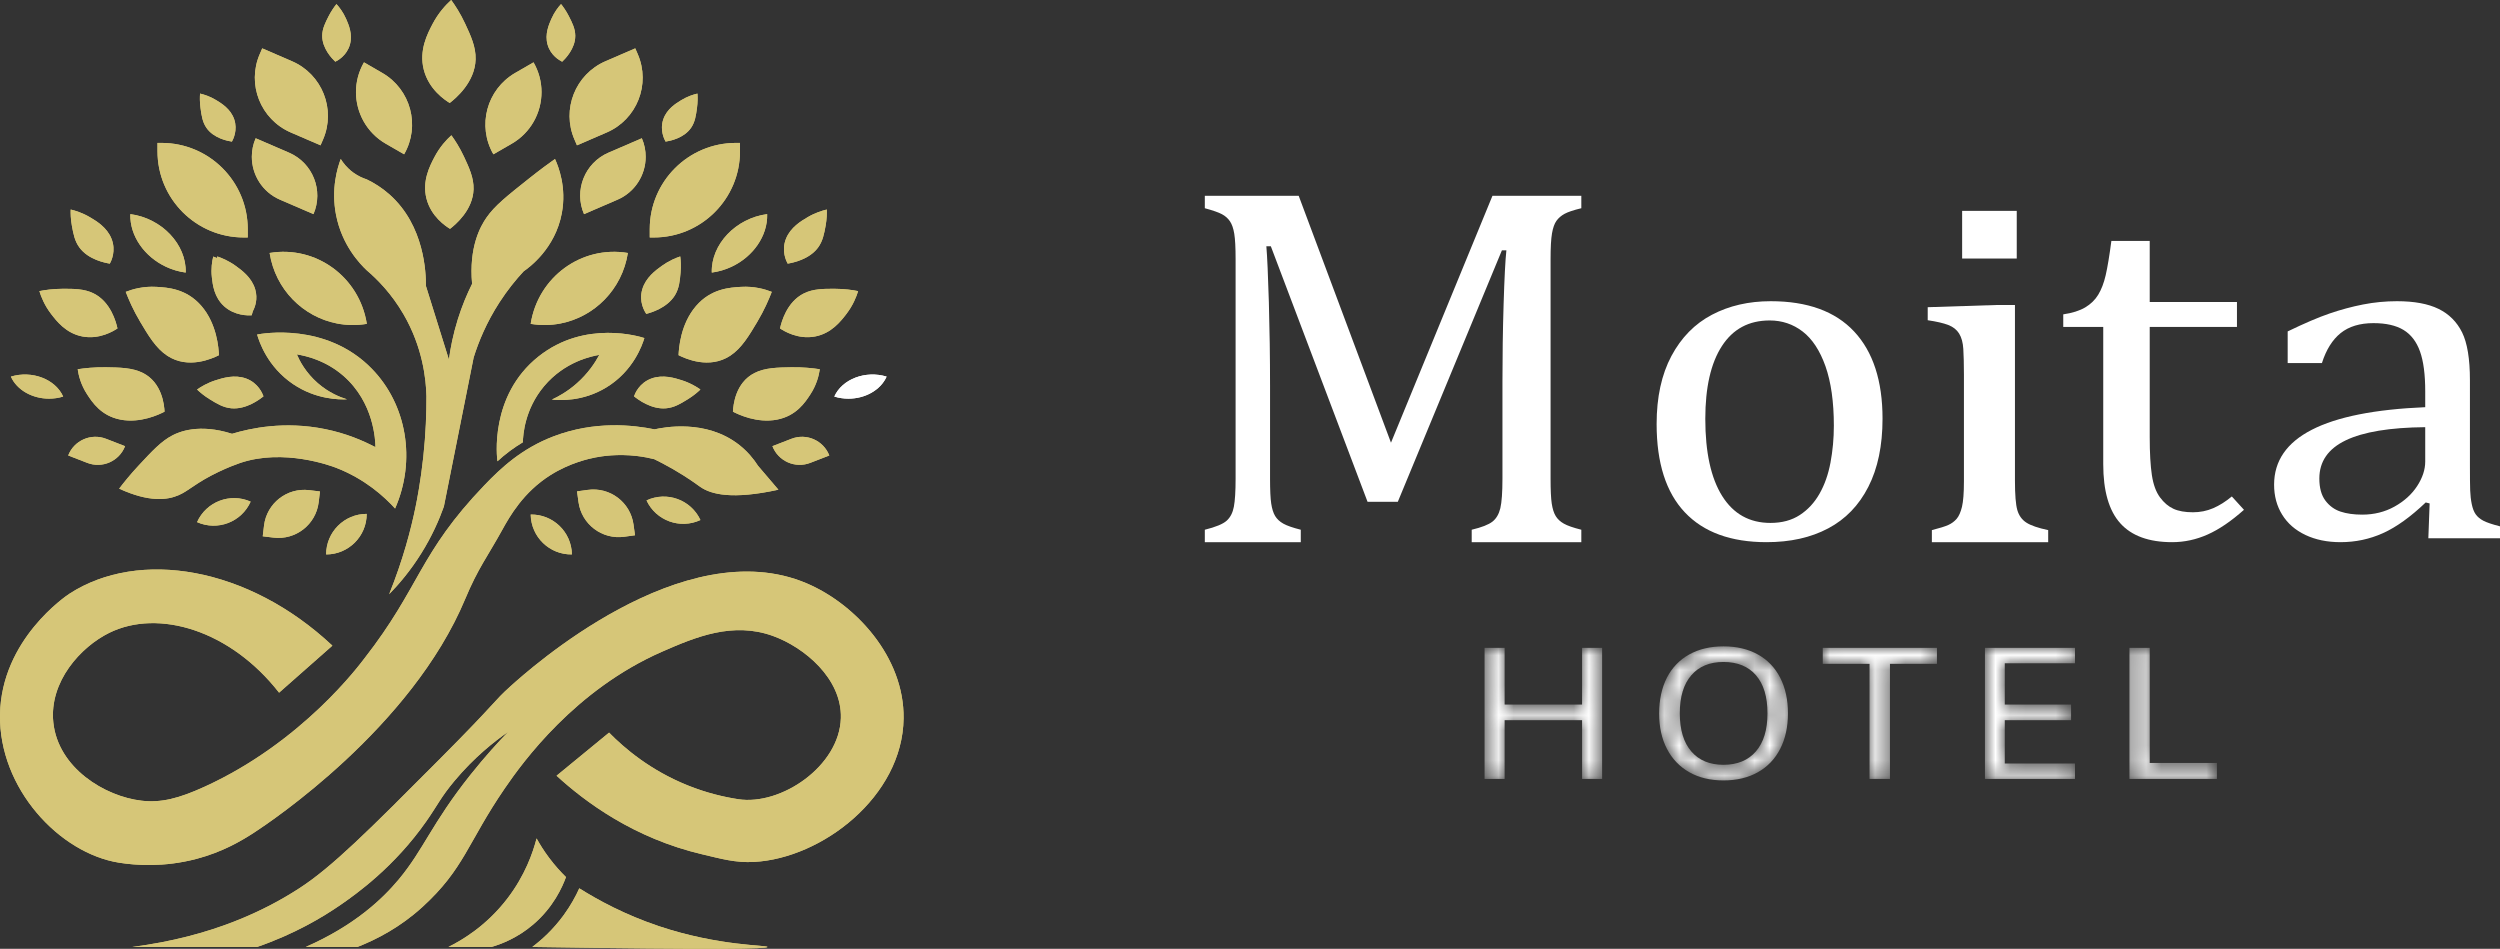<svg width="166" height="63" viewBox="0 0 166 63" fill="none" xmlns="http://www.w3.org/2000/svg">
<rect x="0" y="0" width="166" height="63" fill="#333333" stroke="none"/>
<path d="M43.757 61.499C41.498 60.742 39.718 59.772 38.465 58.984C38.228 59.51 37.894 60.127 37.425 60.77C36.714 61.743 35.946 62.425 35.343 62.878C47.888 63.074 50.953 63.003 50.957 62.878C50.961 62.749 47.745 62.836 43.757 61.499Z" fill="#D6C678"/>
<path d="M43.757 61.499C41.498 60.742 39.718 59.772 38.465 58.984C38.228 59.51 37.894 60.127 37.425 60.77C36.714 61.743 35.946 62.425 35.343 62.878C47.888 63.074 50.953 63.003 50.957 62.878C50.961 62.749 47.745 62.836 43.757 61.499Z" fill="#D6C678"/>
<path d="M37.581 58.238C37.232 57.897 36.85 57.477 36.47 56.972C36.124 56.511 35.849 56.069 35.629 55.671C35.389 56.602 34.868 58.128 33.677 59.678C32.288 61.485 30.673 62.433 29.773 62.878C30.728 62.878 31.682 62.878 32.636 62.878C33.277 62.691 34.344 62.289 35.395 61.395C36.749 60.242 37.34 58.898 37.581 58.238Z" fill="#D6C678"/>
<path d="M37.581 58.238C37.232 57.897 36.85 57.477 36.47 56.972C36.124 56.511 35.849 56.069 35.629 55.671C35.389 56.602 34.868 58.128 33.677 59.678C32.288 61.485 30.673 62.433 29.773 62.878C30.728 62.878 31.682 62.878 32.636 62.878C33.277 62.691 34.344 62.289 35.395 61.395C36.749 60.242 37.34 58.898 37.581 58.238Z" fill="#D6C678"/>
<path d="M53.57 38.736C45.375 35.244 35.089 44.495 33.904 45.562C32.69 46.654 33.145 46.438 29.186 50.415C24.465 55.158 22.062 57.559 19.899 58.966C17.702 60.395 14.122 62.198 8.771 62.878C11.539 62.878 14.306 62.878 17.073 62.878C19.544 62.023 21.397 60.924 22.64 60.064C23.625 59.382 26.176 57.583 28.316 54.522C29.058 53.461 29.266 52.941 30.189 51.838C31.486 50.289 32.81 49.243 33.742 48.594C33.154 49.202 32.246 50.179 31.231 51.456C28.655 54.696 28.131 56.41 26.477 58.394C25.376 59.715 23.512 61.468 20.3 62.878C21.445 62.878 22.59 62.878 23.735 62.878C25.026 62.37 26.577 61.564 28.038 60.233C30.838 57.682 31.035 55.969 33.521 52.341C34.718 50.594 38.188 45.799 43.968 43.269C46.184 42.299 48.654 41.262 51.325 42.228C53.394 42.977 55.904 45.044 55.833 47.675C55.746 50.875 51.858 53.501 49.031 53.069C48.072 52.923 46.916 52.653 45.666 52.15C43.175 51.148 41.459 49.68 40.443 48.646C39.281 49.6 38.118 50.554 36.956 51.508C38.831 53.226 42.069 55.657 46.637 56.729C47.904 57.026 48.83 57.299 50.072 57.232C54.582 56.988 59.931 52.892 59.999 47.709C60.053 43.62 56.804 40.114 53.57 38.736Z" fill="#D6C678"/>
<path d="M53.57 38.736C45.375 35.244 35.089 44.495 33.904 45.562C32.69 46.654 33.145 46.438 29.186 50.415C24.465 55.158 22.062 57.559 19.899 58.966C17.702 60.395 14.122 62.198 8.771 62.878C11.539 62.878 14.306 62.878 17.073 62.878C19.544 62.023 21.397 60.924 22.64 60.064C23.625 59.382 26.176 57.583 28.316 54.522C29.058 53.461 29.266 52.941 30.189 51.838C31.486 50.289 32.81 49.243 33.742 48.594C33.154 49.202 32.246 50.179 31.231 51.456C28.655 54.696 28.131 56.41 26.477 58.394C25.376 59.715 23.512 61.468 20.3 62.878C21.445 62.878 22.59 62.878 23.735 62.878C25.026 62.37 26.577 61.564 28.038 60.233C30.838 57.682 31.035 55.969 33.521 52.341C34.718 50.594 38.188 45.799 43.968 43.269C46.184 42.299 48.654 41.262 51.325 42.228C53.394 42.977 55.904 45.044 55.833 47.675C55.746 50.875 51.858 53.501 49.031 53.069C48.072 52.923 46.916 52.653 45.666 52.15C43.175 51.148 41.459 49.68 40.443 48.646C39.281 49.6 38.118 50.554 36.956 51.508C38.831 53.226 42.069 55.657 46.637 56.729C47.904 57.026 48.83 57.299 50.072 57.232C54.582 56.988 59.931 52.892 59.999 47.709C60.053 43.62 56.804 40.114 53.57 38.736Z" fill="#D6C678"/>
<path d="M13.066 57.024C14.76 56.575 16.001 55.853 16.917 55.255C17.962 54.572 27.318 48.331 30.894 39.761C31.741 37.731 32.379 36.944 33.347 35.187C33.846 34.282 34.749 32.687 36.54 31.553C37.842 30.729 39.139 30.449 39.55 30.371C39.972 30.29 40.995 30.126 42.291 30.278C42.762 30.334 43.154 30.417 43.442 30.489C43.734 30.631 44.182 30.857 44.711 31.163C45.691 31.729 46.333 32.213 46.507 32.334C47.215 32.826 48.616 33.191 51.686 32.516C51.235 31.987 50.784 31.458 50.333 30.929C50.043 30.476 49.642 29.983 49.087 29.546C46.877 27.806 44.037 28.381 43.462 28.509C42.066 28.225 39.506 27.921 36.748 28.977C34.648 29.782 33.285 31.05 32.156 32.229C27.796 36.779 27.918 38.953 24.188 43.73C23.894 44.106 20.103 49.263 13.586 52.237C11.877 53.017 10.709 53.315 9.413 53.168C6.955 52.889 3.856 50.988 3.541 47.97C3.257 45.256 5.363 42.952 7.256 42.02C10.534 40.407 15.307 41.859 18.531 45.993L22.07 42.871C16.482 37.63 9.234 36.433 4.619 39.418C4.411 39.553 0.083 42.454 0.001 47.45C-0.079 52.362 3.953 56.659 7.913 57.284C9.004 57.456 10.872 57.606 13.066 57.024Z" fill="#D6C678"/>
<path d="M13.066 57.024C14.76 56.575 16.001 55.853 16.917 55.255C17.962 54.572 27.318 48.331 30.894 39.761C31.741 37.731 32.379 36.944 33.347 35.187C33.846 34.282 34.749 32.687 36.54 31.553C37.842 30.729 39.139 30.449 39.55 30.371C39.972 30.29 40.995 30.126 42.291 30.278C42.762 30.334 43.154 30.417 43.442 30.489C43.734 30.631 44.182 30.857 44.711 31.163C45.691 31.729 46.333 32.213 46.507 32.334C47.215 32.826 48.616 33.191 51.686 32.516C51.235 31.987 50.784 31.458 50.333 30.929C50.043 30.476 49.642 29.983 49.087 29.546C46.877 27.806 44.037 28.381 43.462 28.509C42.066 28.225 39.506 27.921 36.748 28.977C34.648 29.782 33.285 31.05 32.156 32.229C27.796 36.779 27.918 38.953 24.188 43.73C23.894 44.106 20.103 49.263 13.586 52.237C11.877 53.017 10.709 53.315 9.413 53.168C6.955 52.889 3.856 50.988 3.541 47.97C3.257 45.256 5.363 42.952 7.256 42.02C10.534 40.407 15.307 41.859 18.531 45.993L22.07 42.871C16.482 37.63 9.234 36.433 4.619 39.418C4.411 39.553 0.083 42.454 0.001 47.45C-0.079 52.362 3.953 56.659 7.913 57.284C9.004 57.456 10.872 57.606 13.066 57.024Z" fill="#D6C678"/>
<path d="M22.625 10.557C22.404 11.147 21.975 12.539 22.313 14.269C22.707 16.289 23.903 17.527 24.349 17.946C25.058 18.55 25.996 19.497 26.789 20.86C28.078 23.075 28.288 25.196 28.316 26.306C28.32 27.414 28.275 28.777 28.108 30.33C27.934 31.951 27.692 33.182 27.596 33.649C27.286 35.161 26.764 37.161 25.841 39.454C26.489 38.791 27.251 37.897 27.969 36.748C28.69 35.593 29.161 34.511 29.473 33.635C30.132 30.337 30.791 27.038 31.45 23.739C31.769 22.718 32.292 21.423 33.174 20.062C33.705 19.243 34.259 18.565 34.77 18.015C35.141 17.759 36.861 16.509 37.303 14.165C37.628 12.442 37.086 11.069 36.852 10.557C36.45 10.841 35.868 11.265 35.187 11.806C33.63 13.042 32.852 13.66 32.307 14.443C31.9 15.026 31.127 16.401 31.347 18.848C31.021 19.502 30.684 20.292 30.398 21.207C30.088 22.201 29.91 23.108 29.808 23.878C29.299 22.248 28.79 20.617 28.281 18.987C28.285 18.135 28.198 14.986 25.863 12.913C25.364 12.47 24.842 12.147 24.349 11.91C24.117 11.836 23.794 11.703 23.458 11.459C23.027 11.146 22.768 10.789 22.625 10.557Z" fill="#D6C678"/>
<path d="M22.625 10.557C22.404 11.147 21.975 12.539 22.313 14.269C22.707 16.289 23.903 17.527 24.349 17.946C25.058 18.55 25.996 19.497 26.789 20.86C28.078 23.075 28.288 25.196 28.316 26.306C28.32 27.414 28.275 28.777 28.108 30.33C27.934 31.951 27.692 33.182 27.596 33.649C27.286 35.161 26.764 37.161 25.841 39.454C26.489 38.791 27.251 37.897 27.969 36.748C28.69 35.593 29.161 34.511 29.473 33.635C30.132 30.337 30.791 27.038 31.45 23.739C31.769 22.718 32.292 21.423 33.174 20.062C33.705 19.243 34.259 18.565 34.77 18.015C35.141 17.759 36.861 16.509 37.303 14.165C37.628 12.442 37.086 11.069 36.852 10.557C36.45 10.841 35.868 11.265 35.187 11.806C33.63 13.042 32.852 13.66 32.307 14.443C31.9 15.026 31.127 16.401 31.347 18.848C31.021 19.502 30.684 20.292 30.398 21.207C30.088 22.201 29.91 23.108 29.808 23.878C29.299 22.248 28.79 20.617 28.281 18.987C28.285 18.135 28.198 14.986 25.863 12.913C25.364 12.47 24.842 12.147 24.349 11.91C24.117 11.836 23.794 11.703 23.458 11.459C23.027 11.146 22.768 10.789 22.625 10.557Z" fill="#D6C678"/>
<path d="M26.234 33.765C27.643 30.551 27.012 26.854 24.672 24.468C21.649 21.384 17.396 22.149 17.073 22.213C17.209 22.682 17.755 24.356 19.468 25.509C20.986 26.531 22.519 26.536 23.042 26.515C22.601 26.381 21.844 26.089 21.099 25.439C20.295 24.739 19.895 23.962 19.71 23.531C20.333 23.631 21.618 23.927 22.799 24.953C24.842 26.729 24.924 29.257 24.931 29.695C24.102 29.255 22.976 28.774 21.584 28.492C18.881 27.943 16.624 28.436 15.408 28.804C13.203 28.099 11.87 28.69 11.452 28.908C10.708 29.296 10.126 29.921 9.197 30.92C8.634 31.525 8.204 32.062 7.913 32.447C9.898 33.361 11.112 33.206 11.861 32.88C12.564 32.574 13.01 32.05 14.506 31.336C15.124 31.041 15.659 30.839 15.928 30.747C18.83 29.755 21.991 30.934 22.313 31.059C24.242 31.805 25.524 32.984 26.234 33.765Z" fill="#D6C678"/>
<path d="M26.234 33.765C27.643 30.551 27.012 26.854 24.672 24.468C21.649 21.384 17.396 22.149 17.073 22.213C17.209 22.682 17.755 24.356 19.468 25.509C20.986 26.531 22.519 26.536 23.042 26.515C22.601 26.381 21.844 26.089 21.099 25.439C20.295 24.739 19.895 23.962 19.71 23.531C20.333 23.631 21.618 23.927 22.799 24.953C24.842 26.729 24.924 29.257 24.931 29.695C24.102 29.255 22.976 28.774 21.584 28.492C18.881 27.943 16.624 28.436 15.408 28.804C13.203 28.099 11.87 28.69 11.452 28.908C10.708 29.296 10.126 29.921 9.197 30.92C8.634 31.525 8.204 32.062 7.913 32.447C9.898 33.361 11.112 33.206 11.861 32.88C12.564 32.574 13.01 32.05 14.506 31.336C15.124 31.041 15.659 30.839 15.928 30.747C18.83 29.755 21.991 30.934 22.313 31.059C24.242 31.805 25.524 32.984 26.234 33.765Z" fill="#D6C678"/>
<path d="M38.257 25.491C37.669 26.002 37.089 26.327 36.644 26.532C37.144 26.584 38.691 26.682 40.261 25.725C42.074 24.621 42.655 22.881 42.786 22.447C42.52 22.359 38.855 21.209 35.759 23.67C32.466 26.287 33.005 30.455 33.03 30.629C33.269 30.408 33.545 30.174 33.859 29.94C34.159 29.717 34.449 29.528 34.718 29.368C34.732 28.862 34.84 27.179 36.123 25.647C37.509 23.994 39.321 23.643 39.793 23.566C39.523 24.069 39.049 24.804 38.257 25.491Z" fill="#D6C678"/>
<path d="M38.257 25.491C37.669 26.002 37.089 26.327 36.644 26.532C37.144 26.584 38.691 26.682 40.261 25.725C42.074 24.621 42.655 22.881 42.786 22.447C42.52 22.359 38.855 21.209 35.759 23.67C32.466 26.287 33.005 30.455 33.03 30.629C33.269 30.408 33.545 30.174 33.859 29.94C34.159 29.717 34.449 29.528 34.718 29.368C34.732 28.862 34.84 27.179 36.123 25.647C37.509 23.994 39.321 23.643 39.793 23.566C39.523 24.069 39.049 24.804 38.257 25.491Z" fill="#D6C678"/>
<path d="M16.709 20.938C16.73 20.875 16.76 20.78 16.789 20.663C16.938 20.38 17.133 19.854 16.946 19.213C16.716 18.423 16.045 17.939 15.646 17.652C15.175 17.313 14.727 17.129 14.425 17.028C14.42 17.062 14.416 17.097 14.412 17.134C14.32 17.096 14.235 17.063 14.159 17.036C14.082 17.35 14.002 17.834 14.068 18.415C14.123 18.908 14.217 19.738 14.887 20.34C15.583 20.964 16.462 20.951 16.709 20.938Z" fill="#D6C678"/>
<path d="M16.709 20.938C16.73 20.875 16.76 20.78 16.789 20.663C16.938 20.38 17.133 19.854 16.946 19.213C16.716 18.423 16.045 17.939 15.646 17.652C15.175 17.313 14.727 17.129 14.425 17.028C14.42 17.062 14.416 17.097 14.412 17.134C14.32 17.096 14.235 17.063 14.159 17.036C14.082 17.35 14.002 17.834 14.068 18.415C14.123 18.908 14.217 19.738 14.887 20.34C15.583 20.964 16.462 20.951 16.709 20.938Z" fill="#D6C678"/>
<path d="M28.843 10.44C28.537 11.026 28.023 12.014 28.315 13.177C28.619 14.384 29.6 15.024 29.882 15.194C30.239 14.919 31.403 13.951 31.444 12.568C31.466 11.814 31.149 11.134 30.81 10.406C30.52 9.785 30.206 9.306 29.971 8.984C29.651 9.273 29.203 9.749 28.843 10.44Z" fill="#D6C678"/>
<path d="M28.843 10.44C28.537 11.026 28.023 12.014 28.315 13.177C28.619 14.384 29.6 15.024 29.882 15.194C30.239 14.919 31.403 13.951 31.444 12.568C31.466 11.814 31.149 11.134 30.81 10.406C30.52 9.785 30.206 9.306 29.971 8.984C29.651 9.273 29.203 9.749 28.843 10.44Z" fill="#D6C678"/>
<path d="M29.862 6.837C30.255 6.534 31.536 5.468 31.58 3.945C31.605 3.116 31.256 2.367 30.883 1.566C30.564 0.882 30.218 0.355 29.959 3.80316e-06C29.607 0.319 29.114 0.843 28.717 1.603C28.381 2.248 27.814 3.335 28.136 4.616C28.47 5.945 29.551 6.649 29.862 6.837Z" fill="#D6C678"/>
<path d="M29.862 6.837C30.255 6.534 31.536 5.468 31.58 3.945C31.605 3.116 31.256 2.367 30.883 1.566C30.564 0.882 30.218 0.355 29.959 3.80316e-06C29.607 0.319 29.114 0.843 28.717 1.603C28.381 2.248 27.814 3.335 28.136 4.616C28.47 5.945 29.551 6.649 29.862 6.837Z" fill="#D6C678"/>
<path d="M21.655 36.815C23.143 36.815 24.349 35.609 24.349 34.122C22.861 34.122 21.655 35.327 21.655 36.815Z" fill="#D6C678"/>
<path d="M21.655 36.815C23.143 36.815 24.349 35.609 24.349 34.122C22.861 34.122 21.655 35.327 21.655 36.815Z" fill="#D6C678"/>
<path d="M17.532 34.895L17.446 35.61L18.161 35.697C19.637 35.876 20.98 34.825 21.16 33.349L21.246 32.633L20.531 32.547C19.054 32.367 17.712 33.419 17.532 34.895Z" fill="#D6C678"/>
<path d="M17.532 34.895L17.446 35.61L18.161 35.697C19.637 35.876 20.98 34.825 21.16 33.349L21.246 32.633L20.531 32.547C19.054 32.367 17.712 33.419 17.532 34.895Z" fill="#D6C678"/>
<path d="M13.085 34.67C14.444 35.276 16.037 34.667 16.643 33.309C15.285 32.702 13.692 33.312 13.085 34.67Z" fill="#D6C678"/>
<path d="M13.085 34.67C14.444 35.276 16.037 34.667 16.643 33.309C15.285 32.702 13.692 33.312 13.085 34.67Z" fill="#D6C678"/>
<path d="M35.238 34.166C35.262 35.653 36.488 36.839 37.975 36.814C37.951 35.327 36.725 34.142 35.238 34.166Z" fill="#D6C678"/>
<path d="M35.238 34.166C35.262 35.653 36.488 36.839 37.975 36.814C37.951 35.327 36.725 34.142 35.238 34.166Z" fill="#D6C678"/>
<path d="M39.029 32.529L38.315 32.627L38.413 33.34C38.617 34.814 39.977 35.843 41.45 35.64L42.164 35.541L42.065 34.828C41.862 33.354 40.502 32.325 39.029 32.529Z" fill="#D6C678"/>
<path d="M39.029 32.529L38.315 32.627L38.413 33.34C38.617 34.814 39.977 35.843 41.45 35.64L42.164 35.541L42.065 34.828C41.862 33.354 40.502 32.325 39.029 32.529Z" fill="#D6C678"/>
<path d="M42.929 33.227C43.557 34.575 45.16 35.158 46.508 34.529C45.88 33.181 44.277 32.598 42.929 33.227Z" fill="#D6C678"/>
<path d="M42.929 33.227C43.557 34.575 45.16 35.158 46.508 34.529C45.88 33.181 44.277 32.598 42.929 33.227Z" fill="#D6C678"/>
<path d="M55.399 26.331C55.708 26.427 56.025 26.471 56.336 26.471C57.434 26.471 58.468 25.911 58.871 25.007C57.47 24.58 55.917 25.172 55.399 26.331Z" fill="white"/>
<path d="M55.399 26.331C55.708 26.427 56.025 26.471 56.336 26.471C57.434 26.471 58.468 25.911 58.871 25.007C57.47 24.58 55.917 25.172 55.399 26.331Z" fill="white"/>
<path d="M54.115 22.343C55.209 22.138 55.834 21.324 56.205 20.841C56.641 20.27 56.862 19.71 56.979 19.331C56.613 19.257 56.085 19.179 55.448 19.177C54.7 19.174 54.003 19.172 53.379 19.482C52.232 20.051 51.883 21.403 51.794 21.808C52.05 21.979 52.979 22.555 54.115 22.343Z" fill="#D6C678"/>
<path d="M54.115 22.343C55.209 22.138 55.834 21.324 56.205 20.841C56.641 20.27 56.862 19.71 56.979 19.331C56.613 19.257 56.085 19.179 55.448 19.177C54.7 19.174 54.003 19.172 53.379 19.482C52.232 20.051 51.883 21.403 51.794 21.808C52.05 21.979 52.979 22.555 54.115 22.343Z" fill="#D6C678"/>
<path d="M37.328 4.097C37.533 3.904 38.201 3.229 38.198 2.375C38.195 1.909 37.995 1.513 37.779 1.088C37.595 0.727 37.399 0.454 37.253 0.271C37.07 0.472 36.815 0.795 36.616 1.244C36.448 1.626 36.163 2.268 36.359 2.963C36.564 3.686 37.157 4.012 37.328 4.097Z" fill="#D6C678"/>
<path d="M37.328 4.097C37.533 3.904 38.201 3.229 38.198 2.375C38.195 1.909 37.995 1.513 37.779 1.088C37.595 0.727 37.399 0.454 37.253 0.271C37.07 0.472 36.815 0.795 36.616 1.244C36.448 1.626 36.163 2.268 36.359 2.963C36.564 3.686 37.157 4.012 37.328 4.097Z" fill="#D6C678"/>
<path d="M37.219 21.479C39.466 21.041 41.308 19.227 41.69 16.798C38.615 16.284 35.728 18.389 35.237 21.504C35.914 21.618 36.583 21.603 37.219 21.479Z" fill="#D6C678"/>
<path d="M37.219 21.479C39.466 21.041 41.308 19.227 41.69 16.798C38.615 16.284 35.728 18.389 35.237 21.504C35.914 21.618 36.583 21.603 37.219 21.479Z" fill="#D6C678"/>
<path d="M38.144 9.265L38.31 9.649L40.286 8.796C42.292 7.929 43.215 5.601 42.348 3.596L42.181 3.211L40.205 4.066C38.2 4.933 37.277 7.261 38.144 9.265Z" fill="#D6C678"/>
<path d="M38.144 9.265L38.31 9.649L40.286 8.796C42.292 7.929 43.215 5.601 42.348 3.596L42.181 3.211L40.205 4.066C38.2 4.933 37.277 7.261 38.144 9.265Z" fill="#D6C678"/>
<path d="M44.818 19.601C45.098 19.141 45.143 18.644 45.188 18.112C45.228 17.658 45.202 17.285 45.169 17.028C44.867 17.129 44.419 17.313 43.948 17.652C43.548 17.939 42.877 18.423 42.647 19.213C42.408 20.033 42.795 20.667 42.91 20.842C43.231 20.758 44.302 20.446 44.818 19.601Z" fill="#D6C678"/>
<path d="M44.818 19.601C45.098 19.141 45.143 18.644 45.188 18.112C45.228 17.658 45.202 17.285 45.169 17.028C44.867 17.129 44.419 17.313 43.948 17.652C43.548 17.939 42.877 18.423 42.647 19.213C42.408 20.033 42.795 20.667 42.91 20.842C43.231 20.758 44.302 20.446 44.818 19.601Z" fill="#D6C678"/>
<path d="M45.89 8.482C46.153 8.098 46.213 7.658 46.278 7.186C46.333 6.783 46.327 6.447 46.311 6.214C46.047 6.275 45.653 6.396 45.234 6.652C44.877 6.869 44.278 7.236 44.044 7.92C43.8 8.629 44.103 9.235 44.194 9.403C44.473 9.36 45.408 9.186 45.89 8.482Z" fill="#D6C678"/>
<path d="M45.89 8.482C46.153 8.098 46.213 7.658 46.278 7.186C46.333 6.783 46.327 6.447 46.311 6.214C46.047 6.275 45.653 6.396 45.234 6.652C44.877 6.869 44.278 7.236 44.044 7.92C43.8 8.629 44.103 9.235 44.194 9.403C44.473 9.36 45.408 9.186 45.89 8.482Z" fill="#D6C678"/>
<path d="M33.978 9.543C35.247 8.811 35.957 7.481 35.957 6.114C35.957 5.443 35.785 4.762 35.426 4.14L34.209 4.843C32.317 5.936 31.668 8.354 32.761 10.245L33.978 9.543Z" fill="#D6C678"/>
<path d="M33.978 9.543C35.247 8.811 35.957 7.481 35.957 6.114C35.957 5.443 35.785 4.762 35.426 4.14L34.209 4.843C32.317 5.936 31.668 8.354 32.761 10.245L33.978 9.543Z" fill="#D6C678"/>
<path d="M44.23 27.111C44.767 27.064 45.193 26.803 45.648 26.523C46.038 26.286 46.321 26.042 46.508 25.864C46.247 25.681 45.833 25.429 45.281 25.252C44.812 25.103 44.025 24.851 43.252 25.134C42.451 25.43 42.17 26.117 42.099 26.315C42.355 26.523 43.243 27.198 44.23 27.111Z" fill="#D6C678"/>
<path d="M44.23 27.111C44.767 27.064 45.193 26.803 45.648 26.523C46.038 26.286 46.321 26.042 46.508 25.864C46.247 25.681 45.833 25.429 45.281 25.252C44.812 25.103 44.025 24.851 43.252 25.134C42.451 25.43 42.17 26.117 42.099 26.315C42.355 26.523 43.243 27.198 44.23 27.111Z" fill="#D6C678"/>
<path d="M49.206 19.048C48.464 19.091 47.213 19.162 46.218 20.318C45.185 21.516 45.075 23.129 45.057 23.585C45.519 23.817 47.095 24.532 48.484 23.622C49.242 23.125 49.745 22.275 50.285 21.367C50.747 20.592 51.052 19.884 51.245 19.38C50.789 19.201 50.08 18.997 49.206 19.048Z" fill="#D6C678"/>
<path d="M49.206 19.048C48.464 19.091 47.213 19.162 46.218 20.318C45.185 21.516 45.075 23.129 45.057 23.585C45.519 23.817 47.095 24.532 48.484 23.622C49.242 23.125 49.745 22.275 50.285 21.367C50.747 20.592 51.052 19.884 51.245 19.38C50.789 19.201 50.08 18.997 49.206 19.048Z" fill="#D6C678"/>
<path d="M47.262 18.099C47.722 18.038 48.16 17.905 48.564 17.718C49.99 17.053 50.982 15.676 50.94 14.218C48.853 14.493 47.207 16.228 47.262 18.099Z" fill="#D6C678"/>
<path d="M47.262 18.099C47.722 18.038 48.16 17.905 48.564 17.718C49.99 17.053 50.982 15.676 50.94 14.218C48.853 14.493 47.207 16.228 47.262 18.099Z" fill="#D6C678"/>
<path d="M53.814 26.178C54.224 25.549 54.374 24.934 54.435 24.518C53.978 24.447 53.322 24.375 52.547 24.387C51.64 24.401 50.792 24.415 50.101 24.767C48.829 25.413 48.691 26.891 48.667 27.335C49.014 27.515 50.263 28.12 51.594 27.862C52.881 27.613 53.466 26.713 53.814 26.178Z" fill="#D6C678"/>
<path d="M53.814 26.178C54.224 25.549 54.374 24.934 54.435 24.518C53.978 24.447 53.322 24.375 52.547 24.387C51.64 24.401 50.792 24.415 50.101 24.767C48.829 25.413 48.691 26.891 48.667 27.335C49.014 27.515 50.263 28.12 51.594 27.862C52.881 27.613 53.466 26.713 53.814 26.178Z" fill="#D6C678"/>
<path d="M49.136 10.043V9.49H48.869C45.706 9.49 43.143 12.053 43.143 15.215V15.768H43.41C46.572 15.768 49.136 13.206 49.136 10.043Z" fill="#D6C678"/>
<path d="M49.136 10.043V9.49H48.869C45.706 9.49 43.143 12.053 43.143 15.215V15.768H43.41C46.572 15.768 49.136 13.206 49.136 10.043Z" fill="#D6C678"/>
<path d="M54.314 16.443C54.635 16.011 54.724 15.52 54.82 14.994C54.901 14.546 54.908 14.171 54.899 13.913C54.588 13.987 54.125 14.129 53.627 14.422C53.202 14.672 52.49 15.093 52.187 15.858C51.875 16.652 52.201 17.32 52.301 17.505C52.628 17.451 53.723 17.238 54.314 16.443Z" fill="#D6C678"/>
<path d="M54.314 16.443C54.635 16.011 54.724 15.52 54.82 14.994C54.901 14.546 54.908 14.171 54.899 13.913C54.588 13.987 54.125 14.129 53.627 14.422C53.202 14.672 52.49 15.093 52.187 15.858C51.875 16.652 52.201 17.32 52.301 17.505C52.628 17.451 53.723 17.238 54.314 16.443Z" fill="#D6C678"/>
<path d="M40.397 10.14C38.824 10.82 38.099 12.647 38.779 14.218L41.002 13.259C42.174 12.753 42.873 11.61 42.873 10.41C42.873 9.999 42.792 9.582 42.618 9.181L40.397 10.14Z" fill="#D6C678"/>
<path d="M40.397 10.14C38.824 10.82 38.099 12.647 38.779 14.218L41.002 13.259C42.174 12.753 42.873 11.61 42.873 10.41C42.873 9.999 42.792 9.582 42.618 9.181L40.397 10.14Z" fill="#D6C678"/>
<path d="M53.804 30.733L55.065 30.244C54.677 29.244 53.55 28.747 52.55 29.137L51.289 29.626C51.677 30.626 52.804 31.123 53.804 30.733Z" fill="#D6C678"/>
<path d="M53.804 30.733L55.065 30.244C54.677 29.244 53.55 28.747 52.55 29.137L51.289 29.626C51.677 30.626 52.804 31.123 53.804 30.733Z" fill="#D6C678"/>
<path d="M3.258 26.471C3.569 26.471 3.886 26.427 4.194 26.331C3.677 25.172 2.124 24.58 0.723 25.007C1.125 25.911 2.159 26.471 3.258 26.471Z" fill="#D6C678"/>
<path d="M3.258 26.471C3.569 26.471 3.886 26.427 4.194 26.331C3.677 25.172 2.124 24.58 0.723 25.007C1.125 25.911 2.159 26.471 3.258 26.471Z" fill="#D6C678"/>
<path d="M5.479 22.343C6.614 22.555 7.544 21.979 7.8 21.808C7.71 21.403 7.362 20.051 6.215 19.482C5.591 19.172 4.893 19.174 4.146 19.177C3.509 19.179 2.981 19.257 2.615 19.331C2.731 19.71 2.953 20.27 3.389 20.841C3.759 21.324 4.385 22.138 5.479 22.343Z" fill="#D6C678"/>
<path d="M5.479 22.343C6.614 22.555 7.544 21.979 7.8 21.808C7.71 21.403 7.362 20.051 6.215 19.482C5.591 19.172 4.893 19.174 4.146 19.177C3.509 19.179 2.981 19.257 2.615 19.331C2.731 19.71 2.953 20.27 3.389 20.841C3.759 21.324 4.385 22.138 5.479 22.343Z" fill="#D6C678"/>
<path d="M22.265 4.097C22.437 4.012 23.029 3.686 23.234 2.963C23.43 2.268 23.146 1.626 22.978 1.244C22.779 0.795 22.523 0.472 22.341 0.271C22.195 0.454 21.999 0.727 21.814 1.088C21.599 1.513 21.398 1.909 21.395 2.375C21.392 3.229 22.06 3.904 22.265 4.097Z" fill="#D6C678"/>
<path d="M22.265 4.097C22.437 4.012 23.029 3.686 23.234 2.963C23.43 2.268 23.146 1.626 22.978 1.244C22.779 0.795 22.523 0.472 22.341 0.271C22.195 0.454 21.999 0.727 21.814 1.088C21.599 1.513 21.398 1.909 21.395 2.375C21.392 3.229 22.06 3.904 22.265 4.097Z" fill="#D6C678"/>
<path d="M22.375 21.479C23.01 21.603 23.68 21.618 24.357 21.504C23.866 18.389 20.978 16.284 17.903 16.798C18.285 19.227 20.127 21.041 22.375 21.479Z" fill="#D6C678"/>
<path d="M22.375 21.479C23.01 21.603 23.68 21.618 24.357 21.504C23.866 18.389 20.978 16.284 17.903 16.798C18.285 19.227 20.127 21.041 22.375 21.479Z" fill="#D6C678"/>
<path d="M19.307 8.796L21.283 9.649L21.45 9.265C22.317 7.261 21.394 4.933 19.388 4.066L17.412 3.211L17.246 3.596C16.378 5.601 17.302 7.929 19.307 8.796Z" fill="#D6C678"/>
<path d="M19.307 8.796L21.283 9.649L21.45 9.265C22.317 7.261 21.394 4.933 19.388 4.066L17.412 3.211L17.246 3.596C16.378 5.601 17.302 7.929 19.307 8.796Z" fill="#D6C678"/>
<path d="M13.703 8.482C14.185 9.186 15.12 9.36 15.399 9.403C15.491 9.235 15.793 8.629 15.55 7.92C15.315 7.236 14.716 6.869 14.36 6.652C13.941 6.396 13.547 6.275 13.283 6.214C13.267 6.447 13.261 6.783 13.316 7.186C13.38 7.658 13.441 8.098 13.703 8.482Z" fill="#D6C678"/>
<path d="M13.703 8.482C14.185 9.186 15.12 9.36 15.399 9.403C15.491 9.235 15.793 8.629 15.55 7.92C15.315 7.236 14.716 6.869 14.36 6.652C13.941 6.396 13.547 6.275 13.283 6.214C13.267 6.447 13.261 6.783 13.316 7.186C13.38 7.658 13.441 8.098 13.703 8.482Z" fill="#D6C678"/>
<path d="M25.616 9.543L26.833 10.245C27.925 8.354 27.276 5.936 25.384 4.843L24.168 4.14C23.808 4.762 23.637 5.443 23.637 6.114C23.637 7.481 24.346 8.811 25.616 9.543Z" fill="#D6C678"/>
<path d="M25.616 9.543L26.833 10.245C27.925 8.354 27.276 5.936 25.384 4.843L24.168 4.14C23.808 4.762 23.637 5.443 23.637 6.114C23.637 7.481 24.346 8.811 25.616 9.543Z" fill="#D6C678"/>
<path d="M13.085 25.864C13.273 26.042 13.556 26.286 13.945 26.523C14.401 26.803 14.827 27.064 15.364 27.111C16.35 27.198 17.238 26.523 17.495 26.315C17.424 26.117 17.142 25.43 16.342 25.134C15.569 24.851 14.781 25.103 14.312 25.252C13.761 25.429 13.346 25.681 13.085 25.864Z" fill="#D6C678"/>
<path d="M13.085 25.864C13.273 26.042 13.556 26.286 13.945 26.523C14.401 26.803 14.827 27.064 15.364 27.111C16.35 27.198 17.238 26.523 17.495 26.315C17.424 26.117 17.142 25.43 16.342 25.134C15.569 24.851 14.781 25.103 14.312 25.252C13.761 25.429 13.346 25.681 13.085 25.864Z" fill="#D6C678"/>
<path d="M11.109 23.622C12.498 24.532 14.075 23.817 14.537 23.585C14.519 23.129 14.408 21.516 13.376 20.318C12.38 19.162 11.13 19.091 10.388 19.048C9.514 18.997 8.804 19.201 8.349 19.38C8.542 19.884 8.847 20.592 9.309 21.367C9.848 22.275 10.351 23.125 11.109 23.622Z" fill="#D6C678"/>
<path d="M11.109 23.622C12.498 24.532 14.075 23.817 14.537 23.585C14.519 23.129 14.408 21.516 13.376 20.318C12.38 19.162 11.13 19.091 10.388 19.048C9.514 18.997 8.804 19.201 8.349 19.38C8.542 19.884 8.847 20.592 9.309 21.367C9.848 22.275 10.351 23.125 11.109 23.622Z" fill="#D6C678"/>
<path d="M11.03 17.718C11.434 17.905 11.872 18.038 12.332 18.099C12.386 16.228 10.741 14.493 8.654 14.218C8.611 15.676 9.604 17.053 11.03 17.718Z" fill="#D6C678"/>
<path d="M11.03 17.718C11.434 17.905 11.872 18.038 12.332 18.099C12.386 16.228 10.741 14.493 8.654 14.218C8.611 15.676 9.604 17.053 11.03 17.718Z" fill="#D6C678"/>
<path d="M7.999 27.862C9.331 28.12 10.58 27.515 10.926 27.335C10.903 26.891 10.764 25.413 9.493 24.767C8.801 24.415 7.953 24.401 7.046 24.387C6.272 24.375 5.616 24.447 5.159 24.518C5.219 24.934 5.37 25.549 5.78 26.178C6.128 26.713 6.713 27.613 7.999 27.862Z" fill="#D6C678"/>
<path d="M7.999 27.862C9.331 28.12 10.58 27.515 10.926 27.335C10.903 26.891 10.764 25.413 9.493 24.767C8.801 24.415 7.953 24.401 7.046 24.387C6.272 24.375 5.616 24.447 5.159 24.518C5.219 24.934 5.37 25.549 5.78 26.178C6.128 26.713 6.713 27.613 7.999 27.862Z" fill="#D6C678"/>
<path d="M16.184 15.768H16.451V15.215C16.451 12.053 13.888 9.49 10.724 9.49H10.457V10.043C10.457 13.206 13.022 15.768 16.184 15.768Z" fill="#D6C678"/>
<path d="M16.184 15.768H16.451V15.215C16.451 12.053 13.888 9.49 10.724 9.49H10.457V10.043C10.457 13.206 13.022 15.768 16.184 15.768Z" fill="#D6C678"/>
<path d="M5.28 16.443C5.871 17.238 6.965 17.451 7.293 17.505C7.393 17.32 7.719 16.652 7.406 15.858C7.104 15.093 6.392 14.672 5.967 14.422C5.469 14.129 5.006 13.987 4.694 13.913C4.685 14.171 4.693 14.546 4.774 14.994C4.87 15.52 4.958 16.011 5.28 16.443Z" fill="#D6C678"/>
<path d="M5.28 16.443C5.871 17.238 6.965 17.451 7.293 17.505C7.393 17.32 7.719 16.652 7.406 15.858C7.104 15.093 6.392 14.672 5.967 14.422C5.469 14.129 5.006 13.987 4.694 13.913C4.685 14.171 4.693 14.546 4.774 14.994C4.87 15.52 4.958 16.011 5.28 16.443Z" fill="#D6C678"/>
<path d="M18.592 13.259L20.814 14.218C21.494 12.647 20.77 10.82 19.197 10.14L16.976 9.181C16.802 9.582 16.721 9.999 16.721 10.41C16.721 11.61 17.42 12.753 18.592 13.259Z" fill="#D6C678"/>
<path d="M18.592 13.259L20.814 14.218C21.494 12.647 20.77 10.82 19.197 10.14L16.976 9.181C16.802 9.582 16.721 9.999 16.721 10.41C16.721 11.61 17.42 12.753 18.592 13.259Z" fill="#D6C678"/>
<path d="M4.529 30.244L5.79 30.733C6.79 31.123 7.916 30.626 8.304 29.626L7.043 29.137C6.044 28.747 4.917 29.244 4.529 30.244Z" fill="#D6C678"/>
<path d="M4.529 30.244L5.79 30.733C6.79 31.123 7.916 30.626 8.304 29.626L7.043 29.137C6.044 28.747 4.917 29.244 4.529 30.244Z" fill="#D6C678"/>
<path d="M105 13.826C104.488 13.949 104.118 14.073 103.89 14.196C103.665 14.32 103.484 14.474 103.351 14.659C103.217 14.845 103.117 15.123 103.053 15.494C102.989 15.864 102.958 16.437 102.958 17.212V31.788C102.958 32.54 102.983 33.091 103.036 33.439C103.089 33.787 103.175 34.062 103.298 34.265C103.42 34.467 103.601 34.635 103.84 34.77C104.077 34.905 104.463 35.04 105 35.174V36H97.721V35.174C98.383 35.017 98.842 34.837 99.1 34.635C99.356 34.433 99.529 34.135 99.623 33.742C99.715 33.349 99.763 32.697 99.763 31.788V25.334C99.763 23.638 99.787 21.922 99.84 20.186C99.893 18.451 99.954 17.263 100.024 16.623H99.726L92.814 33.321H90.806L84.384 16.353H84.086C84.144 17.038 84.2 18.28 84.253 20.077C84.303 21.874 84.331 23.722 84.331 25.621V31.788C84.331 32.54 84.356 33.091 84.409 33.439C84.462 33.787 84.548 34.062 84.67 34.265C84.793 34.467 84.973 34.635 85.213 34.77C85.452 34.905 85.838 35.04 86.372 35.174V36H80V35.174C80.723 34.995 81.207 34.795 81.449 34.576C81.694 34.357 81.855 34.045 81.93 33.641C82.005 33.237 82.044 32.619 82.044 31.788V17.212C82.044 16.437 82.014 15.873 81.955 15.519C81.897 15.165 81.802 14.89 81.669 14.693C81.535 14.497 81.357 14.339 81.135 14.222C80.915 14.103 80.537 13.972 80 13.826V13H86.233L92.361 29.395L99.1 13H105V13.826Z" fill="white"/>
<path d="M113.232 27.814C113.232 30.036 113.606 31.743 114.352 32.934C115.099 34.126 116.167 34.722 117.56 34.722C118.323 34.722 118.972 34.547 119.509 34.196C120.045 33.846 120.481 33.374 120.817 32.781C121.155 32.188 121.397 31.5 121.544 30.718C121.691 29.936 121.768 29.119 121.768 28.267C121.768 26.681 121.58 25.366 121.212 24.32C120.841 23.273 120.334 22.505 119.697 22.014C119.059 21.523 118.328 21.278 117.508 21.278C116.126 21.278 115.069 21.844 114.336 22.977C113.6 24.109 113.232 25.722 113.232 27.814ZM117.301 36C114.93 36 113.12 35.34 111.872 34.018C110.624 32.697 110 30.742 110 28.154C110 26.374 110.327 24.869 110.981 23.64C111.638 22.41 112.535 21.496 113.676 20.898C114.816 20.299 116.116 20 117.576 20C120.015 20 121.863 20.672 123.117 22.014C124.37 23.357 125 25.285 125 27.798C125 29.588 124.687 31.098 124.057 32.328C123.43 33.557 122.542 34.477 121.389 35.086C120.239 35.696 118.876 36 117.301 36Z" fill="white"/>
<path d="M133.912 14V17.166H130.286V14H133.912ZM128.276 35.2C128.788 35.07 129.152 34.955 129.369 34.858C129.586 34.76 129.771 34.624 129.921 34.45C130.072 34.276 130.188 34.009 130.276 33.65C130.361 33.291 130.405 32.73 130.405 31.969V24.853C130.405 24.157 130.389 23.597 130.364 23.172C130.339 22.748 130.245 22.408 130.088 22.152C129.931 21.896 129.692 21.706 129.369 21.581C129.049 21.456 128.59 21.35 128 21.263V20.398L132.59 20.251H133.793V31.92C133.793 32.856 133.846 33.506 133.95 33.87C134.057 34.235 134.257 34.512 134.553 34.703C134.848 34.893 135.331 35.059 136 35.2V36H128.276V35.2Z" fill="white"/>
<path d="M137 20.873C137.6 20.785 138.083 20.632 138.455 20.414C138.823 20.195 139.115 19.913 139.323 19.568C139.532 19.224 139.698 18.792 139.818 18.273C139.938 17.753 140.064 16.995 140.195 16H142.741V20.052H148.534V21.709H142.741V29.011C142.741 30.072 142.79 30.917 142.884 31.546C142.979 32.175 143.159 32.667 143.422 33.022C143.684 33.378 143.985 33.632 144.319 33.785C144.653 33.938 145.085 34.015 145.611 34.015C146.088 34.015 146.537 33.925 146.957 33.744C147.374 33.564 147.785 33.304 148.194 32.965L149 33.851C148.151 34.606 147.348 35.153 146.588 35.491C145.828 35.83 145.042 36 144.23 36C142.687 36 141.538 35.582 140.787 34.745C140.032 33.908 139.655 32.598 139.655 30.816V21.709H137V20.873Z" fill="white"/>
<path d="M161.035 28.364C158.684 28.386 156.925 28.677 155.758 29.238C154.588 29.799 154.004 30.645 154.004 31.778C154.004 32.392 154.137 32.878 154.402 33.234C154.668 33.59 155.005 33.835 155.409 33.97C155.816 34.105 156.294 34.172 156.85 34.172C157.638 34.172 158.352 33.994 158.994 33.638C159.635 33.282 160.136 32.829 160.496 32.279C160.855 31.729 161.035 31.185 161.035 30.645V28.364ZM161.328 33.428L161.068 33.363C160.061 34.323 159.115 35.003 158.23 35.401C157.345 35.8 156.405 36 155.409 36C154.529 36 153.755 35.841 153.083 35.523C152.411 35.205 151.896 34.757 151.539 34.18C151.18 33.603 151 32.937 151 32.182C151 30.607 151.835 29.391 153.509 28.534C155.179 27.676 157.688 27.178 161.035 27.037V25.986C161.035 24.864 160.919 23.98 160.687 23.333C160.454 22.686 160.092 22.211 159.594 21.909C159.096 21.607 158.429 21.456 157.597 21.456C156.695 21.456 155.968 21.677 155.417 22.119C154.87 22.561 154.455 23.225 154.175 24.109H151.902V22.006C153.014 21.467 153.94 21.07 154.682 20.817C155.42 20.564 156.161 20.364 156.903 20.218C157.644 20.073 158.396 20 159.16 20C160.305 20 161.226 20.17 161.92 20.51C162.614 20.849 163.134 21.37 163.483 22.071C163.829 22.772 164.003 23.829 164.003 25.242V30.872C164.003 31.67 164.008 32.233 164.02 32.562C164.031 32.891 164.067 33.196 164.125 33.476C164.183 33.757 164.268 33.981 164.385 34.148C164.501 34.315 164.672 34.458 164.896 34.577C165.123 34.695 165.488 34.819 166 34.949V35.741H161.242L161.328 33.428Z" fill="white"/>
<mask id="mask0_10_56" style="mask-type:luminance" maskUnits="userSpaceOnUse" x="98" y="43" width="9" height="9">
<path d="M105.05 43.017H106.381V51.721H105.05V47.82H99.907V51.721H98.575V43.017H99.907V46.783H105.05V43.017Z" fill="white"/>
</mask>
<g mask="url(#mask0_10_56)">
<path d="M105.05 43.017H106.381V51.721H105.05V47.82H99.907V51.721H98.575V43.017H99.907V46.783H105.05V43.017Z" fill="white"/>
</g>
<mask id="mask1_10_56" style="mask-type:luminance" maskUnits="userSpaceOnUse" x="110" y="42" width="9" height="10">
<path d="M116.592 49.894C117.103 49.301 117.361 48.458 117.361 47.363C117.361 46.268 117.106 45.427 116.597 44.838C116.088 44.25 115.37 43.955 114.438 43.955C113.524 43.955 112.811 44.25 112.302 44.838C111.793 45.427 111.538 46.268 111.538 47.363C111.538 48.458 111.793 49.301 112.302 49.894C112.811 50.487 113.524 50.783 114.438 50.783C115.358 50.783 116.077 50.487 116.592 49.894ZM112.173 51.277C111.533 50.915 111.037 50.401 110.691 49.734C110.341 49.067 110.168 48.281 110.168 47.375C110.168 46.462 110.341 45.67 110.682 44.999C111.026 44.328 111.521 43.814 112.165 43.456C112.811 43.098 113.566 42.918 114.438 42.918C115.316 42.918 116.077 43.098 116.72 43.456C117.366 43.814 117.859 44.328 118.203 44.999C118.547 45.67 118.72 46.458 118.72 47.363C118.72 48.269 118.547 49.057 118.203 49.727C117.859 50.398 117.366 50.915 116.72 51.277C116.077 51.639 115.316 51.82 114.438 51.82C113.566 51.82 112.811 51.639 112.173 51.277Z" fill="white"/>
</mask>
<g mask="url(#mask1_10_56)">
<path d="M116.592 49.894C117.103 49.301 117.361 48.458 117.361 47.363C117.361 46.268 117.106 45.427 116.597 44.838C116.088 44.25 115.37 43.955 114.438 43.955C113.524 43.955 112.811 44.25 112.302 44.838C111.793 45.427 111.538 46.268 111.538 47.363C111.538 48.458 111.793 49.301 112.302 49.894C112.811 50.487 113.524 50.783 114.438 50.783C115.358 50.783 116.077 50.487 116.592 49.894ZM112.173 51.277C111.533 50.915 111.037 50.401 110.691 49.734C110.341 49.067 110.168 48.281 110.168 47.375C110.168 46.462 110.341 45.67 110.682 44.999C111.026 44.328 111.521 43.814 112.165 43.456C112.811 43.098 113.566 42.918 114.438 42.918C115.316 42.918 116.077 43.098 116.72 43.456C117.366 43.814 117.859 44.328 118.203 44.999C118.547 45.67 118.72 46.458 118.72 47.363C118.72 48.269 118.547 49.057 118.203 49.727C117.859 50.398 117.366 50.915 116.72 51.277C116.077 51.639 115.316 51.82 114.438 51.82C113.566 51.82 112.811 51.639 112.173 51.277Z" fill="white"/>
</g>
<mask id="mask2_10_56" style="mask-type:luminance" maskUnits="userSpaceOnUse" x="121" y="43" width="8" height="9">
<path d="M124.137 51.721V44.079H121.03V43.017H128.614V44.079H125.493V51.721H124.137Z" fill="white"/>
</mask>
<g mask="url(#mask2_10_56)">
<path d="M124.137 51.721V44.079H121.03V43.017H128.614V44.079H125.493V51.721H124.137Z" fill="white"/>
</g>
<mask id="mask3_10_56" style="mask-type:luminance" maskUnits="userSpaceOnUse" x="131" y="43" width="7" height="9">
<path d="M131.8 51.721V43.017H137.779V44.042H133.117V46.783H137.519V47.82H133.117V50.697H137.779V51.721H131.8Z" fill="white"/>
</mask>
<g mask="url(#mask3_10_56)">
<path d="M131.8 51.721V43.017H137.779V44.042H133.117V46.783H137.519V47.82H133.117V50.697H137.779V51.721H131.8Z" fill="white"/>
</g>
<mask id="mask4_10_56" style="mask-type:luminance" maskUnits="userSpaceOnUse" x="141" y="43" width="7" height="9">
<path d="M141.395 51.721V43.017H142.741V50.66H147.204V51.721H141.395Z" fill="white"/>
</mask>
<g mask="url(#mask4_10_56)">
<path d="M141.395 51.721V43.017H142.741V50.66H147.204V51.721H141.395Z" fill="white"/>
</g>
</svg>
